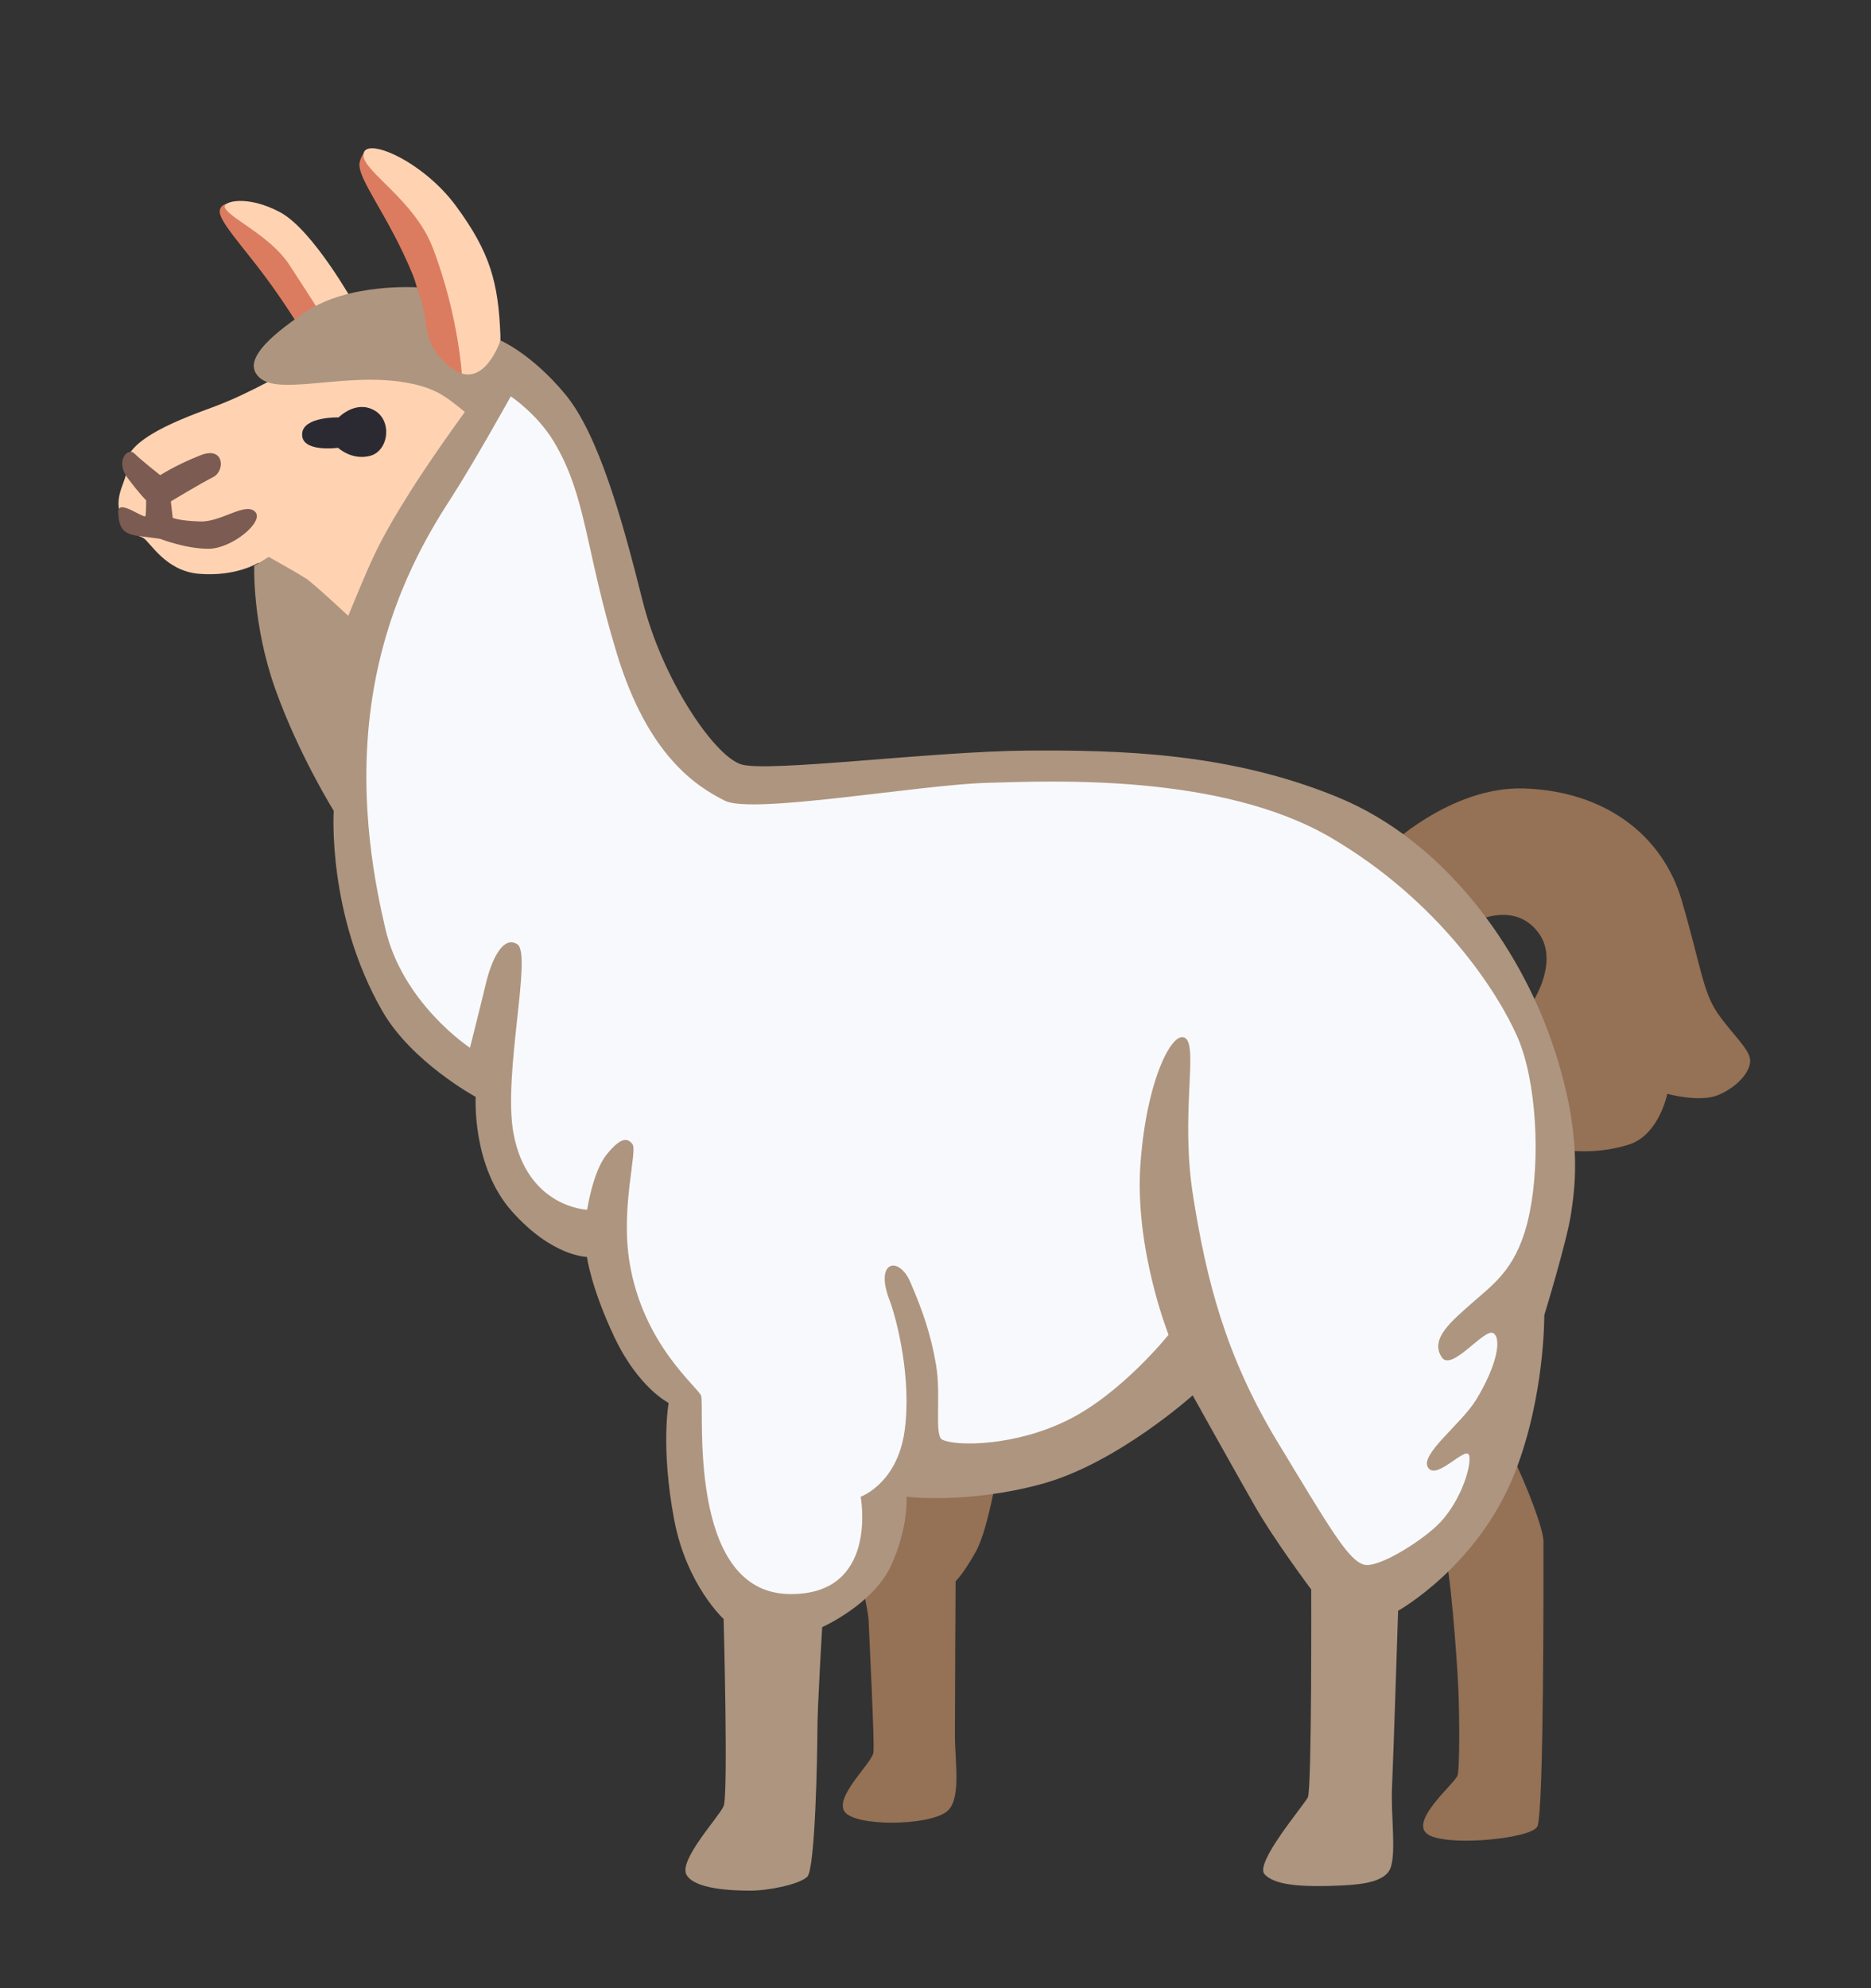 <svg width="16" height="17" viewBox="0 0 16 17" fill="none" xmlns="http://www.w3.org/2000/svg">
<rect x="0" y="0" width="16" height="17" fill="#333333" stroke="none"/>
<g clip-path="url(#clip0_2_769)">
<path d="M11.852 7.258C11.852 7.258 12.401 6.719 13.037 6.742C13.717 6.765 14.216 7.134 14.381 7.698C14.545 8.26 14.562 8.478 14.686 8.66C14.81 8.842 14.967 8.972 14.967 9.07C14.967 9.169 14.85 9.299 14.691 9.364C14.533 9.429 14.258 9.353 14.258 9.353C14.258 9.353 14.188 9.705 13.929 9.787C13.671 9.869 13.436 9.839 13.436 9.839L13.107 8.567C13.107 8.567 13.338 8.218 13.155 7.974C12.909 7.647 12.473 7.952 12.473 7.952L11.852 7.258ZM8.554 12.44C8.554 12.44 8.46 13.068 8.342 13.273C8.225 13.478 8.172 13.519 8.172 13.519C8.172 13.519 8.166 14.552 8.166 14.839C8.166 15.063 8.224 15.39 8.096 15.49C7.938 15.614 7.31 15.619 7.222 15.49C7.135 15.362 7.458 15.074 7.469 14.985C7.48 14.898 7.434 14.023 7.428 13.853C7.421 13.683 7.132 12.565 7.132 12.565L8.554 12.44ZM12.35 13.279C12.398 13.353 12.46 14.183 12.471 14.44C12.482 14.698 12.482 15.115 12.465 15.179C12.447 15.244 12.06 15.56 12.201 15.678C12.342 15.795 13.088 15.725 13.146 15.619C13.205 15.514 13.199 13.355 13.199 13.179C13.199 13.044 12.969 12.492 12.885 12.367C12.804 12.244 12.304 13.205 12.35 13.279Z" fill="#957155"/>
<path d="M2.579 2.825C2.579 2.825 2.43 2.583 2.266 2.363C2.078 2.11 1.87 1.888 1.879 1.804C1.889 1.709 2.041 1.743 2.041 1.743L2.604 2.174L3.061 2.808L2.579 2.825ZM3.076 1.387C3.045 1.519 3.321 1.838 3.53 2.35C3.615 2.559 3.689 3.115 3.689 3.115L4.022 3.274C4.022 3.274 3.89 2.518 3.759 2.174C3.627 1.83 3.16 1.027 3.076 1.387Z" fill="#DB7C60"/>
<path d="M3.028 2.597C3.028 2.597 2.675 1.963 2.394 1.814C2.113 1.664 1.901 1.722 1.923 1.774C1.961 1.867 2.31 2.012 2.476 2.267C2.643 2.522 2.92 2.958 2.92 2.958L3.028 2.597ZM3.108 1.331C3.096 1.154 3.609 1.366 3.9 1.762C4.191 2.158 4.261 2.413 4.279 2.862C4.296 3.311 3.954 3.293 3.954 3.267C3.954 3.241 3.929 2.713 3.699 2.114C3.543 1.713 3.116 1.471 3.108 1.331Z" fill="#FFD3B2"/>
<path d="M2.474 3.163C2.474 3.163 2.151 3.357 1.84 3.474C1.586 3.569 1.035 3.759 1.079 4.006C1.096 4.104 0.969 4.224 1.03 4.406C1.084 4.566 1.186 4.578 1.224 4.599C1.285 4.634 1.413 4.881 1.699 4.906C2.02 4.933 2.209 4.812 2.209 4.812L2.966 5.463L4.04 4.448L4.116 3.328L3.343 3.034L2.474 3.163Z" fill="#FFD3B2"/>
<path d="M1.461 4.287C1.461 4.287 1.716 4.133 1.822 4.08C1.927 4.028 1.919 3.812 1.717 3.892C1.515 3.97 1.37 4.063 1.37 4.063C1.37 4.063 1.207 3.935 1.15 3.878C1.092 3.82 0.982 3.943 1.092 4.088C1.202 4.234 1.25 4.278 1.25 4.278C1.25 4.278 1.25 4.374 1.245 4.41C1.24 4.447 1.007 4.257 1.011 4.379C1.016 4.503 1.042 4.564 1.179 4.582C1.315 4.599 1.372 4.608 1.372 4.608C1.372 4.608 1.592 4.695 1.79 4.692C1.987 4.688 2.265 4.458 2.181 4.375C2.097 4.292 1.895 4.463 1.715 4.459C1.535 4.454 1.477 4.428 1.477 4.428L1.461 4.287Z" fill="#7B5B52"/>
<path d="M2.896 3.569C2.896 3.569 3.041 3.419 3.2 3.508C3.359 3.596 3.324 3.861 3.16 3.899C3.006 3.937 2.891 3.829 2.891 3.829C2.891 3.829 2.57 3.873 2.584 3.706C2.595 3.561 2.896 3.569 2.896 3.569Z" fill="#2B2A32"/>
<path d="M3.565 2.457C3.565 2.457 2.984 2.418 2.615 2.666C2.246 2.913 2.123 3.076 2.186 3.188C2.25 3.301 2.421 3.299 2.638 3.282C2.855 3.264 3.095 3.234 3.324 3.253C3.553 3.271 3.688 3.323 3.77 3.371C3.853 3.418 3.975 3.523 3.975 3.523C3.975 3.523 3.735 3.851 3.546 4.144C3.359 4.438 3.248 4.631 3.148 4.861C3.075 5.028 2.978 5.266 2.978 5.266C2.978 5.266 2.69 4.996 2.62 4.949C2.55 4.902 2.298 4.762 2.298 4.762L2.174 4.838C2.174 4.838 2.156 5.337 2.355 5.894C2.554 6.452 2.854 6.933 2.854 6.933C2.854 6.933 2.795 7.819 3.27 8.646C3.52 9.082 4.068 9.379 4.068 9.379C4.068 9.379 4.033 9.972 4.379 10.359C4.725 10.747 5.019 10.747 5.019 10.747C5.019 10.747 5.054 11.011 5.254 11.433C5.459 11.867 5.718 11.996 5.718 11.996C5.718 11.996 5.648 12.371 5.765 12.993C5.871 13.554 6.188 13.843 6.188 13.843C6.188 13.843 6.229 15.351 6.188 15.444C6.146 15.538 5.8 15.908 5.871 16.031C5.941 16.154 6.259 16.166 6.416 16.166C6.574 16.166 6.833 16.113 6.903 16.048C6.973 15.983 6.99 14.974 6.99 14.787C6.99 14.599 7.031 13.913 7.031 13.913C7.031 13.913 7.465 13.719 7.618 13.391C7.77 13.062 7.753 12.798 7.753 12.798C7.753 12.798 8.275 12.863 8.914 12.687C9.554 12.511 10.199 11.931 10.199 11.931C10.199 11.931 10.556 12.571 10.726 12.869C10.896 13.168 11.213 13.591 11.213 13.591C11.213 13.591 11.219 15.298 11.184 15.368C11.149 15.438 10.726 15.931 10.814 16.026C10.901 16.119 11.119 16.131 11.359 16.126C11.599 16.119 11.845 16.108 11.893 15.967C11.94 15.826 11.893 15.516 11.904 15.281C11.915 15.046 11.956 13.773 11.956 13.773C11.956 13.773 12.641 13.391 12.954 12.594C13.213 11.934 13.206 11.246 13.206 11.246C13.206 11.246 13.4 10.612 13.435 10.377C13.47 10.142 13.54 9.679 13.265 8.893C12.99 8.107 12.367 7.198 11.441 6.817C10.515 6.436 9.581 6.412 8.779 6.418C7.975 6.424 6.568 6.606 6.339 6.536C6.11 6.466 5.664 5.814 5.494 5.133C5.324 4.453 5.119 3.713 4.831 3.368C4.544 3.023 4.28 2.911 4.28 2.911C4.28 2.911 4.139 3.339 3.875 3.157C3.665 3.012 3.653 2.838 3.635 2.722C3.618 2.598 3.565 2.457 3.565 2.457Z" fill="#AE957F"/>
<path d="M11.662 13.378C11.776 13.413 12.126 13.197 12.284 13.049C12.477 12.869 12.582 12.557 12.565 12.45C12.547 12.345 12.289 12.662 12.213 12.55C12.136 12.439 12.495 12.178 12.623 11.969C12.797 11.684 12.846 11.445 12.77 11.399C12.694 11.353 12.412 11.734 12.329 11.605C12.225 11.447 12.412 11.297 12.607 11.125C12.787 10.967 12.986 10.83 13.08 10.373C13.174 9.915 13.141 9.244 12.977 8.868C12.814 8.493 12.311 7.704 11.374 7.158C10.435 6.613 9.004 6.677 8.429 6.694C7.854 6.712 6.434 6.964 6.2 6.847C5.965 6.729 5.543 6.472 5.274 5.585C5.004 4.699 5.016 4.239 4.734 3.773C4.593 3.539 4.368 3.389 4.368 3.389C4.368 3.389 4.054 3.955 3.849 4.272C3.644 4.588 3.291 5.18 3.174 6.032C3.056 6.882 3.223 7.625 3.294 7.935C3.441 8.58 4.019 8.959 4.019 8.959C4.019 8.959 4.124 8.542 4.154 8.414C4.198 8.227 4.295 7.992 4.424 8.074C4.553 8.157 4.299 9.19 4.391 9.69C4.509 10.327 5.021 10.344 5.021 10.344C5.021 10.344 5.069 10.022 5.185 9.875C5.303 9.729 5.361 9.723 5.408 9.782C5.455 9.84 5.305 10.317 5.384 10.797C5.499 11.492 5.96 11.855 5.995 11.932C6.03 12.008 5.859 13.617 6.75 13.63C7.519 13.642 7.36 12.798 7.36 12.798C7.36 12.798 7.671 12.687 7.735 12.24C7.799 11.794 7.67 11.282 7.606 11.114C7.477 10.78 7.689 10.733 7.787 10.968C7.888 11.203 7.96 11.405 8.005 11.672C8.05 11.944 7.987 12.275 8.058 12.31C8.172 12.368 8.679 12.369 9.136 12.14C9.594 11.912 9.993 11.413 9.993 11.413C9.993 11.413 9.699 10.674 9.753 9.947C9.806 9.219 10.034 8.792 10.14 8.879C10.245 8.967 10.092 9.548 10.205 10.24C10.316 10.933 10.475 11.584 10.921 12.323C11.369 13.062 11.527 13.338 11.662 13.378Z" fill="#F8F9FC"/>
</g>
<defs>
<clipPath id="clip0_2_769">
<rect width="16" height="16" fill="white" transform="translate(0 0.713)"/>
</clipPath>
</defs>
</svg>
